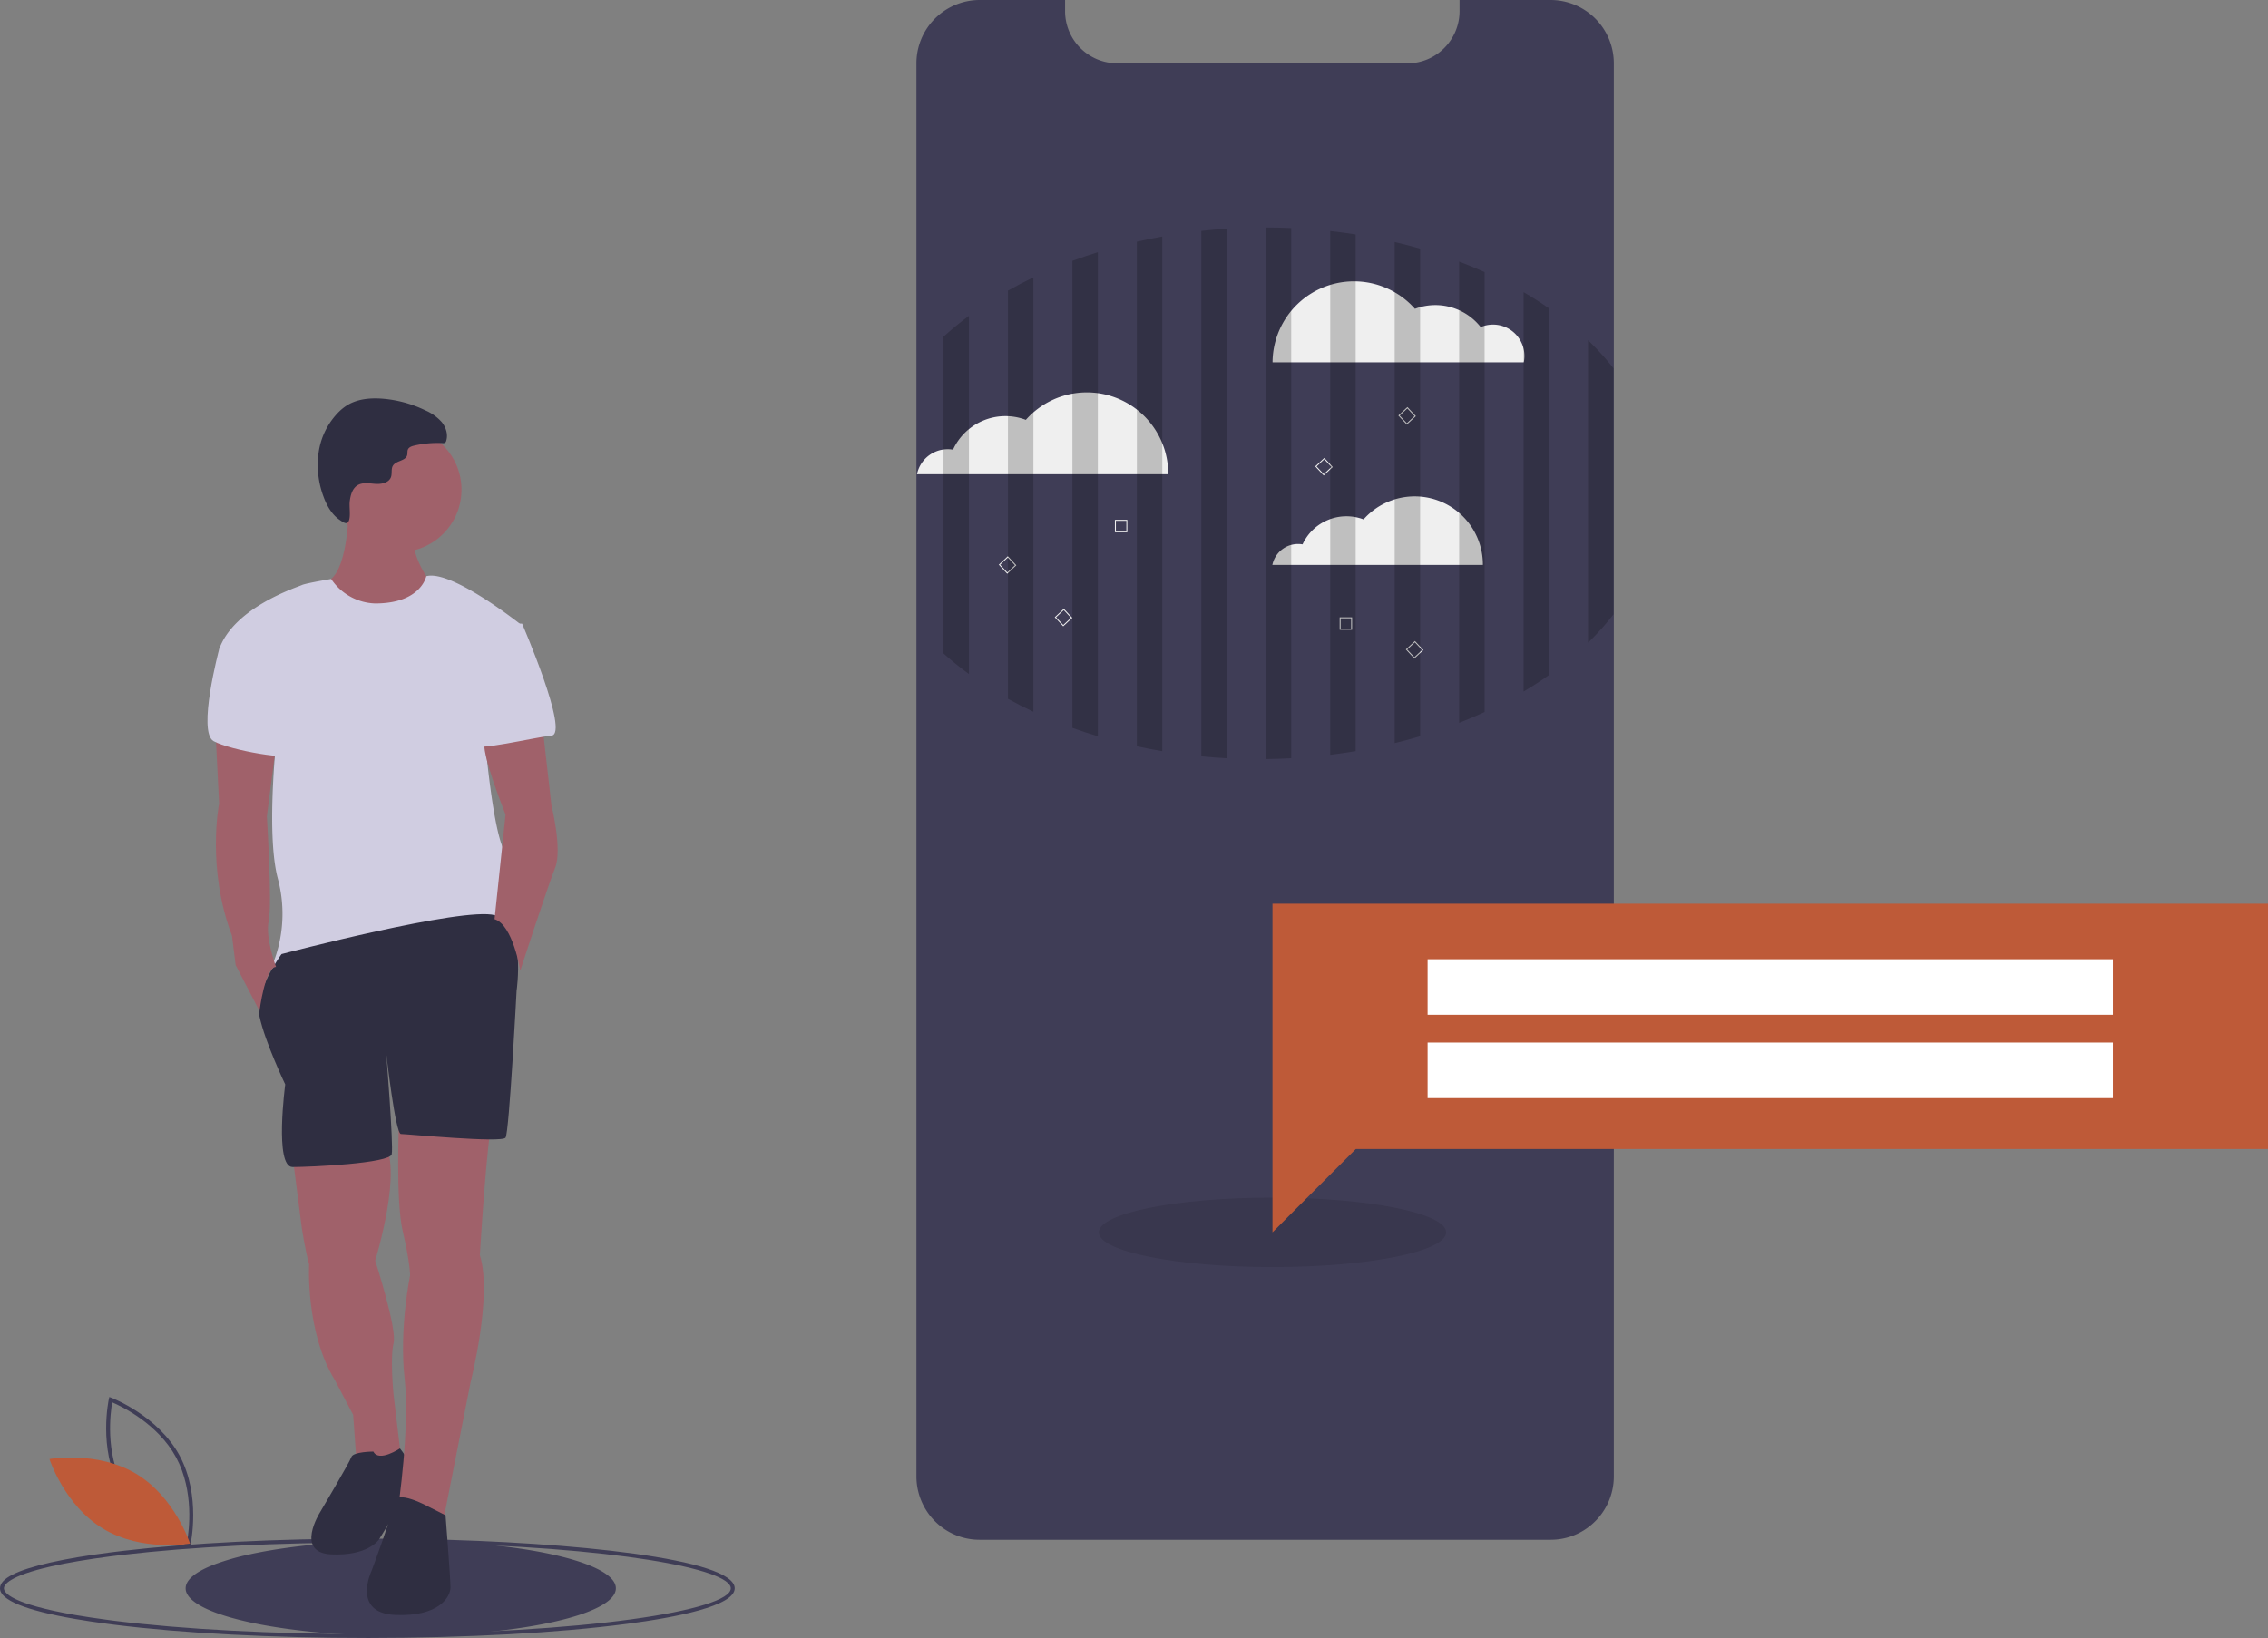 <svg id="f3968afe-ca2d-43ec-955d-6a7e10c41a52" data-name="Layer 1" xmlns="http://www.w3.org/2000/svg" width="1154.5" height="834" viewBox="0 0 1154.5 834"><rect x="0" y="0" width="1154.5" height="834" fill="#808080" stroke="none"/><title>weather_notification</title><path d="M210.681,867H209.75c-48.196,0-93.939-2.396-128.804-6.748l-1.406-.185q-1.43-.188-2.826-.377c-5.472-.722-10.828-1.531-15.913-2.405C35.551,852.889,22.75,847.648,22.75,841.71c0-4.926,8.396-9.22,25.669-13.126,8.311-1.878,18.57-3.609,30.493-5.146,2.172-.29,4.408-.561,6.695-.82,34.152-3.996,78.242-6.197,124.143-6.197,9.073,0,18.255.088,27.289.26C313.96,818.154,396.75,826.615,396.75,841.71c0,9.016-29.934,14.834-55.046,18.128C306.748,864.422,260.216,866.966,210.681,867ZM209.75,818.42c-45.826,0-89.833,2.196-123.914,6.184q-3.415.39-6.664.817c-11.866,1.529-22.062,3.249-30.312,5.114C27.099,835.456,24.75,839.989,24.75,841.71c0,2.186,3.546,7.886,36.392,13.604,5.058.869,10.387,1.675,15.839,2.395.93.128,1.869.251,2.818.375l1.402.185C115.979,862.609,161.634,865,209.75,865h.93c110.106-.076,184.07-12.104,184.07-23.29,0-9.835-59.006-21.139-157.749-23.03C227.979,818.507,218.811,818.42,209.75,818.42Z" transform="translate(-22.75 -33)" fill="#3f3d56"/><path d="M336.25,841.71c0,13.38-48.733,24.22-108.953,24.29H226.75c-29.394,0-56.086-2.57-75.755-6.74-.842-.19-1.672-.37-2.484-.56-3.344-.75-6.47-1.56-9.349-2.4-13.758-4.07-21.912-9.12-21.912-14.59,0-4.43,5.334-8.57,14.653-12.15a125.924,125.924,0,0,1,17.897-5.13c1.278-.29,2.59-.56,3.933-.82,19.374-3.85,44.966-6.19,73.018-6.19,5.451,0,10.815.09,16.054.26C295.664,819.4,336.25,829.5,336.25,841.71Z" transform="translate(-22.75 -33)" fill="#3f3d56"/><path d="M171.679,621.604l4.673,36.453s1.869,12.151,3.739,18.694c0,0-1.869,34.584,13.086,58.886l9.347,17.759,1.869,26.171L227.76,782.371l-4.673-39.257s-1.869-18.694,0-26.171-9.347-42.061-9.347-42.061,14.955-48.604,3.739-60.755S171.679,621.604,171.679,621.604Z" transform="translate(-22.75 -33)" fill="#a0616a"/><path d="M212.805,772.089s-10.282,0-11.216,2.804-15.89,28.041-15.89,28.041-13.086,20.563,5.608,21.498,24.302-7.478,24.302-7.478,16.824-27.106,17.759-31.78-7.023-14.689-7.023-14.689S215.609,777.698,212.805,772.089Z" transform="translate(-22.75 -33)" fill="#2f2e41"/><circle cx="203.141" cy="249.31" r="31.78" fill="#a0616a"/><path d="M200.187,292.124s0,34.584-12.151,37.388,16.824,34.584,32.714,30.845,22.433-28.976,22.433-28.976-14.02-17.759-8.412-27.106S200.187,292.124,200.187,292.124Z" transform="translate(-22.75 -33)" fill="#a0616a"/><path d="M213.74,340.261a27.983,27.983,0,0,1-22.424-12.472s-13.095,2.191-14.964,3.125-34.584,11.216-42.061,32.714l29.91,38.322s-6.543,54.212,0,78.514a68.873,68.873,0,0,1-2.804,43.931s-2.804.935,1.869,2.804S275.43,507.571,277.299,501.963s-1.869-5.608.935-8.412,10.282-19.629,2.804-25.237-12.151-67.298-12.151-67.298l19.629-49.539s-35.874-28.67-48.782-25.084C239.733,326.393,237.107,340.261,213.74,340.261Z" transform="translate(-22.75 -33)" fill="#d0cde1"/><path d="M225.891,602.91s-1.869,41.127,1.869,57.016,3.739,22.433,3.739,22.433-5.608,27.106-2.804,52.343-3.271,65.915-3.271,65.915l22.9,6.991L262.344,736.571s11.216-43.931,4.673-64.494c0,0,3.739-62.624,6.543-69.167S225.891,602.91,225.891,602.91Z" transform="translate(-22.75 -33)" fill="#a0616a"/><path d="M200.81,287.97c.421-2.981,1.312-6.233,3.854-7.846,2.639-1.675,6.045-.988,9.162-.76s6.937-.552,7.961-3.504c.639-1.841-.051-4.041.945-5.716,1.586-2.665,6.428-2.361,7.264-5.347.265-.946.007-2.002.389-2.907.515-1.221,1.961-1.707,3.252-2.006a52.022,52.022,0,0,1,14.407-1.27,1.914,1.914,0,0,0,1.367-.271,1.672,1.672,0,0,0,.441-.768c1.095-3.273-.065-6.986-2.243-9.663a23.621,23.621,0,0,0-8.354-5.969,61.174,61.174,0,0,0-22.541-5.99c-5.962-.375-12.22.275-17.299,3.42a24.483,24.483,0,0,0-4.165,3.321,36.566,36.566,0,0,0-10.276,20.444A46.055,46.055,0,0,0,187.486,286.03c1.613,4.391,4.158,8.927,8.096,11.633,2.111,1.45,3.93,2.789,4.807.327C201.318,295.378,200.401,290.864,200.81,287.97Z" transform="translate(-22.75 -33)" fill="#2f2e41"/><path d="M166.07,518.787S152.05,537.481,154.854,550.567s13.086,34.584,13.086,34.584-5.608,42.061,3.739,42.061,49.539-1.869,50.473-6.543-2.804-51.408-2.804-51.408,4.673,41.127,7.478,41.127,51.408,4.673,53.278,1.869,5.608-74.776,5.608-74.776,5.098-33.943-11.004-38.47S166.07,518.787,166.07,518.787Z" transform="translate(-22.75 -33)" fill="#2f2e41"/><path d="M240.846,800.13s-16.824-9.347-17.759-1.869-11.216,34.584-11.216,34.584-10.282,21.498,12.151,22.433,28.041-9.347,28.041-14.02-2.514-36.736-2.514-36.736Z" transform="translate(-22.75 -33)" fill="#2f2e41"/><path d="M298.797,401.951l4.673,41.127s5.608,22.433,1.869,31.78-17.759,52.343-17.759,52.343-3.739-23.367-13.086-26.171l5.608-53.278s-13.382-33.246-10.43-37.654S298.797,401.951,298.797,401.951Z" transform="translate(-22.75 -33)" fill="#a0616a"/><path d="M132.421,404.755l1.869,37.388s-6.543,32.714,6.543,67.298l1.869,14.955,12.151,23.367s2.804-22.433,8.412-22.433c0,0-5.608-14.955-3.739-23.367s-.935-53.278-.935-53.278l4.673-36.295Z" transform="translate(-22.75 -33)" fill="#a0616a"/><path d="M278.234,350.542h10.282s24.302,56.082,14.955,57.016-39.257,8.412-40.192,4.673S278.234,350.542,278.234,350.542Z" transform="translate(-22.75 -33)" fill="#d0cde1"/><path d="M142.703,355.216l-8.412,8.412s-11.216,42.061-2.804,46.735,40.192,10.282,42.061,6.543S142.703,355.216,142.703,355.216Z" transform="translate(-22.75 -33)" fill="#d0cde1"/><path d="M119.487,820.466l-1.073-.402c-.236-.089-23.708-9.082-34.704-29.474-10.996-20.393-5.612-44.945-5.556-45.19l.253-1.118,1.073.402c.236.089,23.708,9.082,34.704,29.474,10.996,20.393,5.612,44.945,5.556,45.19ZM85.471,789.641c9.296,17.241,27.845,26.079,32.545,28.097.894-5.037,3.696-25.406-5.592-42.631-9.287-17.223-27.843-26.074-32.545-28.097C78.984,752.05,76.183,772.417,85.471,789.641Z" transform="translate(-22.75 -33)" fill="#3f3d56"/><path d="M92.113,783.437c19.761,11.889,27.371,35.503,27.371,35.503s-24.428,4.339-44.188-7.55-27.371-35.503-27.371-35.503S72.353,771.548,92.113,783.437Z" transform="translate(-22.75 -33)" fill="#be5a38"/><path d="M844.25,65.328V784.694a32.279,32.279,0,0,1-11.31,24.582A31.845,31.845,0,0,1,812.076,817H521.424a32.035,32.035,0,0,1-17.981-5.493A32.408,32.408,0,0,1,489.25,784.694V65.328A32.249,32.249,0,0,1,521.424,33h43.496v5.604A26.557,26.557,0,0,0,591.406,65.228H739.233a26.193,26.193,0,0,0,15.706-5.194,24.641,24.641,0,0,0,2.607-2.197,26.603,26.603,0,0,0,8.173-19.233V33h46.356A32.242,32.242,0,0,1,844.25,65.328Z" transform="translate(-22.75 -33)" fill="#3f3d56"/><ellipse cx="647.744" cy="627.471" rx="88.388" ry="17.678" opacity="0.1"/><polygon points="1154.5 460.124 647.744 460.124 647.744 509.639 647.744 585.045 647.744 627.471 690.17 585.045 1154.5 585.045 1154.5 460.124" fill="#be5a38"/><rect x="726.704" y="488.408" width="348.837" height="28.284" fill="#fff"/><rect x="726.704" y="530.834" width="348.837" height="28.284" fill="#fff"/><path d="M798.419,217.47a15.98,15.98,0,0,0-21.93-17.925,29.35,29.35,0,0,0-33.472-9.313,41.44,41.44,0,0,0-72.485,27.238Z" transform="translate(-22.75 -33)" fill="#efefef"/><path d="M617.432,274.24a41.442,41.442,0,0,0-72.488-27.454,29.361,29.361,0,0,0-37.061,15.166,15.964,15.964,0,0,0-18.341,12.504H617.43C617.43,274.384,617.432,274.312,617.432,274.24Z" transform="translate(-22.75 -33)" fill="#efefef"/><path d="M777.597,320.468a34.727,34.727,0,0,0-60.742-23.006,24.604,24.604,0,0,0-31.056,12.708,13.377,13.377,0,0,0-15.369,10.478H777.595C777.595,320.588,777.597,320.528,777.597,320.468Z" transform="translate(-22.75 -33)" fill="#efefef"/><path d="M699.889,269.392l-3.018-3.234-4.624,4.313,4.313,4.624,3.328-3.104,1.295-1.209Zm-3.307,5.016-3.648-3.916,3.911-3.648,3.044,3.259.609.652-.609.57Z" transform="translate(-22.75 -33)" fill="#efefef"/><path d="M739.179,240.256l-4.624,4.313,4.313,4.624,4.624-4.313Zm-3.937,4.334,3.911-3.648,3.652,3.911-3.916,3.652Z" transform="translate(-22.75 -33)" fill="#efefef"/><path d="M564.285,342.964l-4.624,4.313,4.313,4.624,4.624-4.313Zm-3.937,4.339,3.911-3.652,3.652,3.916-3.911,3.648Z" transform="translate(-22.75 -33)" fill="#efefef"/><path d="M745.65,362.197l-2.638-2.828-4.624,4.313,4.313,4.624,2.949-2.75,1.675-1.563Zm-2.923,5.422-3.652-3.911,3.911-3.652,2.664,2.854.989,1.062-.989.924Z" transform="translate(-22.75 -33)" fill="#efefef"/><path d="M535.839,316.25l-.047-.052-4.624,4.313,4.313,4.624.358-.332,4.265-3.98Zm-.332,8.198-3.652-3.911,3.911-3.652.073.078,3.579,3.838-3.579,3.337Z" transform="translate(-22.75 -33)" fill="#efefef"/><path d="M590.286,297.686v6.32H596.611V297.686Zm5.837,5.837h-5.349v-5.353h5.349Z" transform="translate(-22.75 -33)" fill="#efefef"/><path d="M704.69,347.333V353.653h6.325v-6.32Zm5.837,5.837h-5.349v-5.353h5.349Z" transform="translate(-22.75 -33)" fill="#efefef"/><path d="M515.98,193.829v182.346A164.027,164.027,0,0,1,503.029,365.702V204.441A166.518,166.518,0,0,1,515.98,193.829Z" transform="translate(-22.75 -33)" opacity="0.2"/><path d="M548.79,174.217v221.2q-6.683-3.128-12.951-6.605V180.964Q542.108,177.422,548.79,174.217Z" transform="translate(-22.75 -33)" opacity="0.2"/><path d="M581.6,161.395V407.872q-6.605-1.975-12.951-4.261V165.803Q574.989,163.446,581.6,161.395Z" transform="translate(-22.75 -33)" opacity="0.2"/><path d="M614.41,153.421V415.483q-6.566-1.101-12.951-2.491v-256.937Q607.838,154.598,614.41,153.421Z" transform="translate(-22.75 -33)" opacity="0.2"/><path d="M647.22,149.454V419.087q-6.54-.35-12.951-.976V150.572Q640.68,149.879,647.22,149.454Z" transform="translate(-22.75 -33)" opacity="0.2"/><path d="M680.03,149.104V419.066q-6.417.35-12.951.427V148.819Q673.607,148.826,680.03,149.104Z" transform="translate(-22.75 -33)" opacity="0.2"/><path d="M712.84,152.364V415.444q-6.398,1.075-12.951,1.874V150.628Q706.436,151.353,712.84,152.364Z" transform="translate(-22.75 -33)" opacity="0.2"/><path d="M745.65,159.582V407.863q-6.366,1.897-12.951,3.501v-255.141Q739.285,157.751,745.65,159.582Z" transform="translate(-22.75 -33)" opacity="0.2"/><path d="M778.461,171.531V395.546q-6.307,2.914-12.951,5.504V166.17Q772.147,168.689,778.461,171.531Z" transform="translate(-22.75 -33)" opacity="0.2"/><path d="M811.271,190.009v186.689q-6.191,4.403-12.951,8.418V181.741Q805.067,185.672,811.271,190.009Z" transform="translate(-22.75 -33)" opacity="0.2"/><path d="M844.081,220.522v125.295a139.999,139.999,0,0,1-12.951,14.428V206.241A137.324,137.324,0,0,1,844.081,220.522Z" transform="translate(-22.75 -33)" opacity="0.2"/></svg>